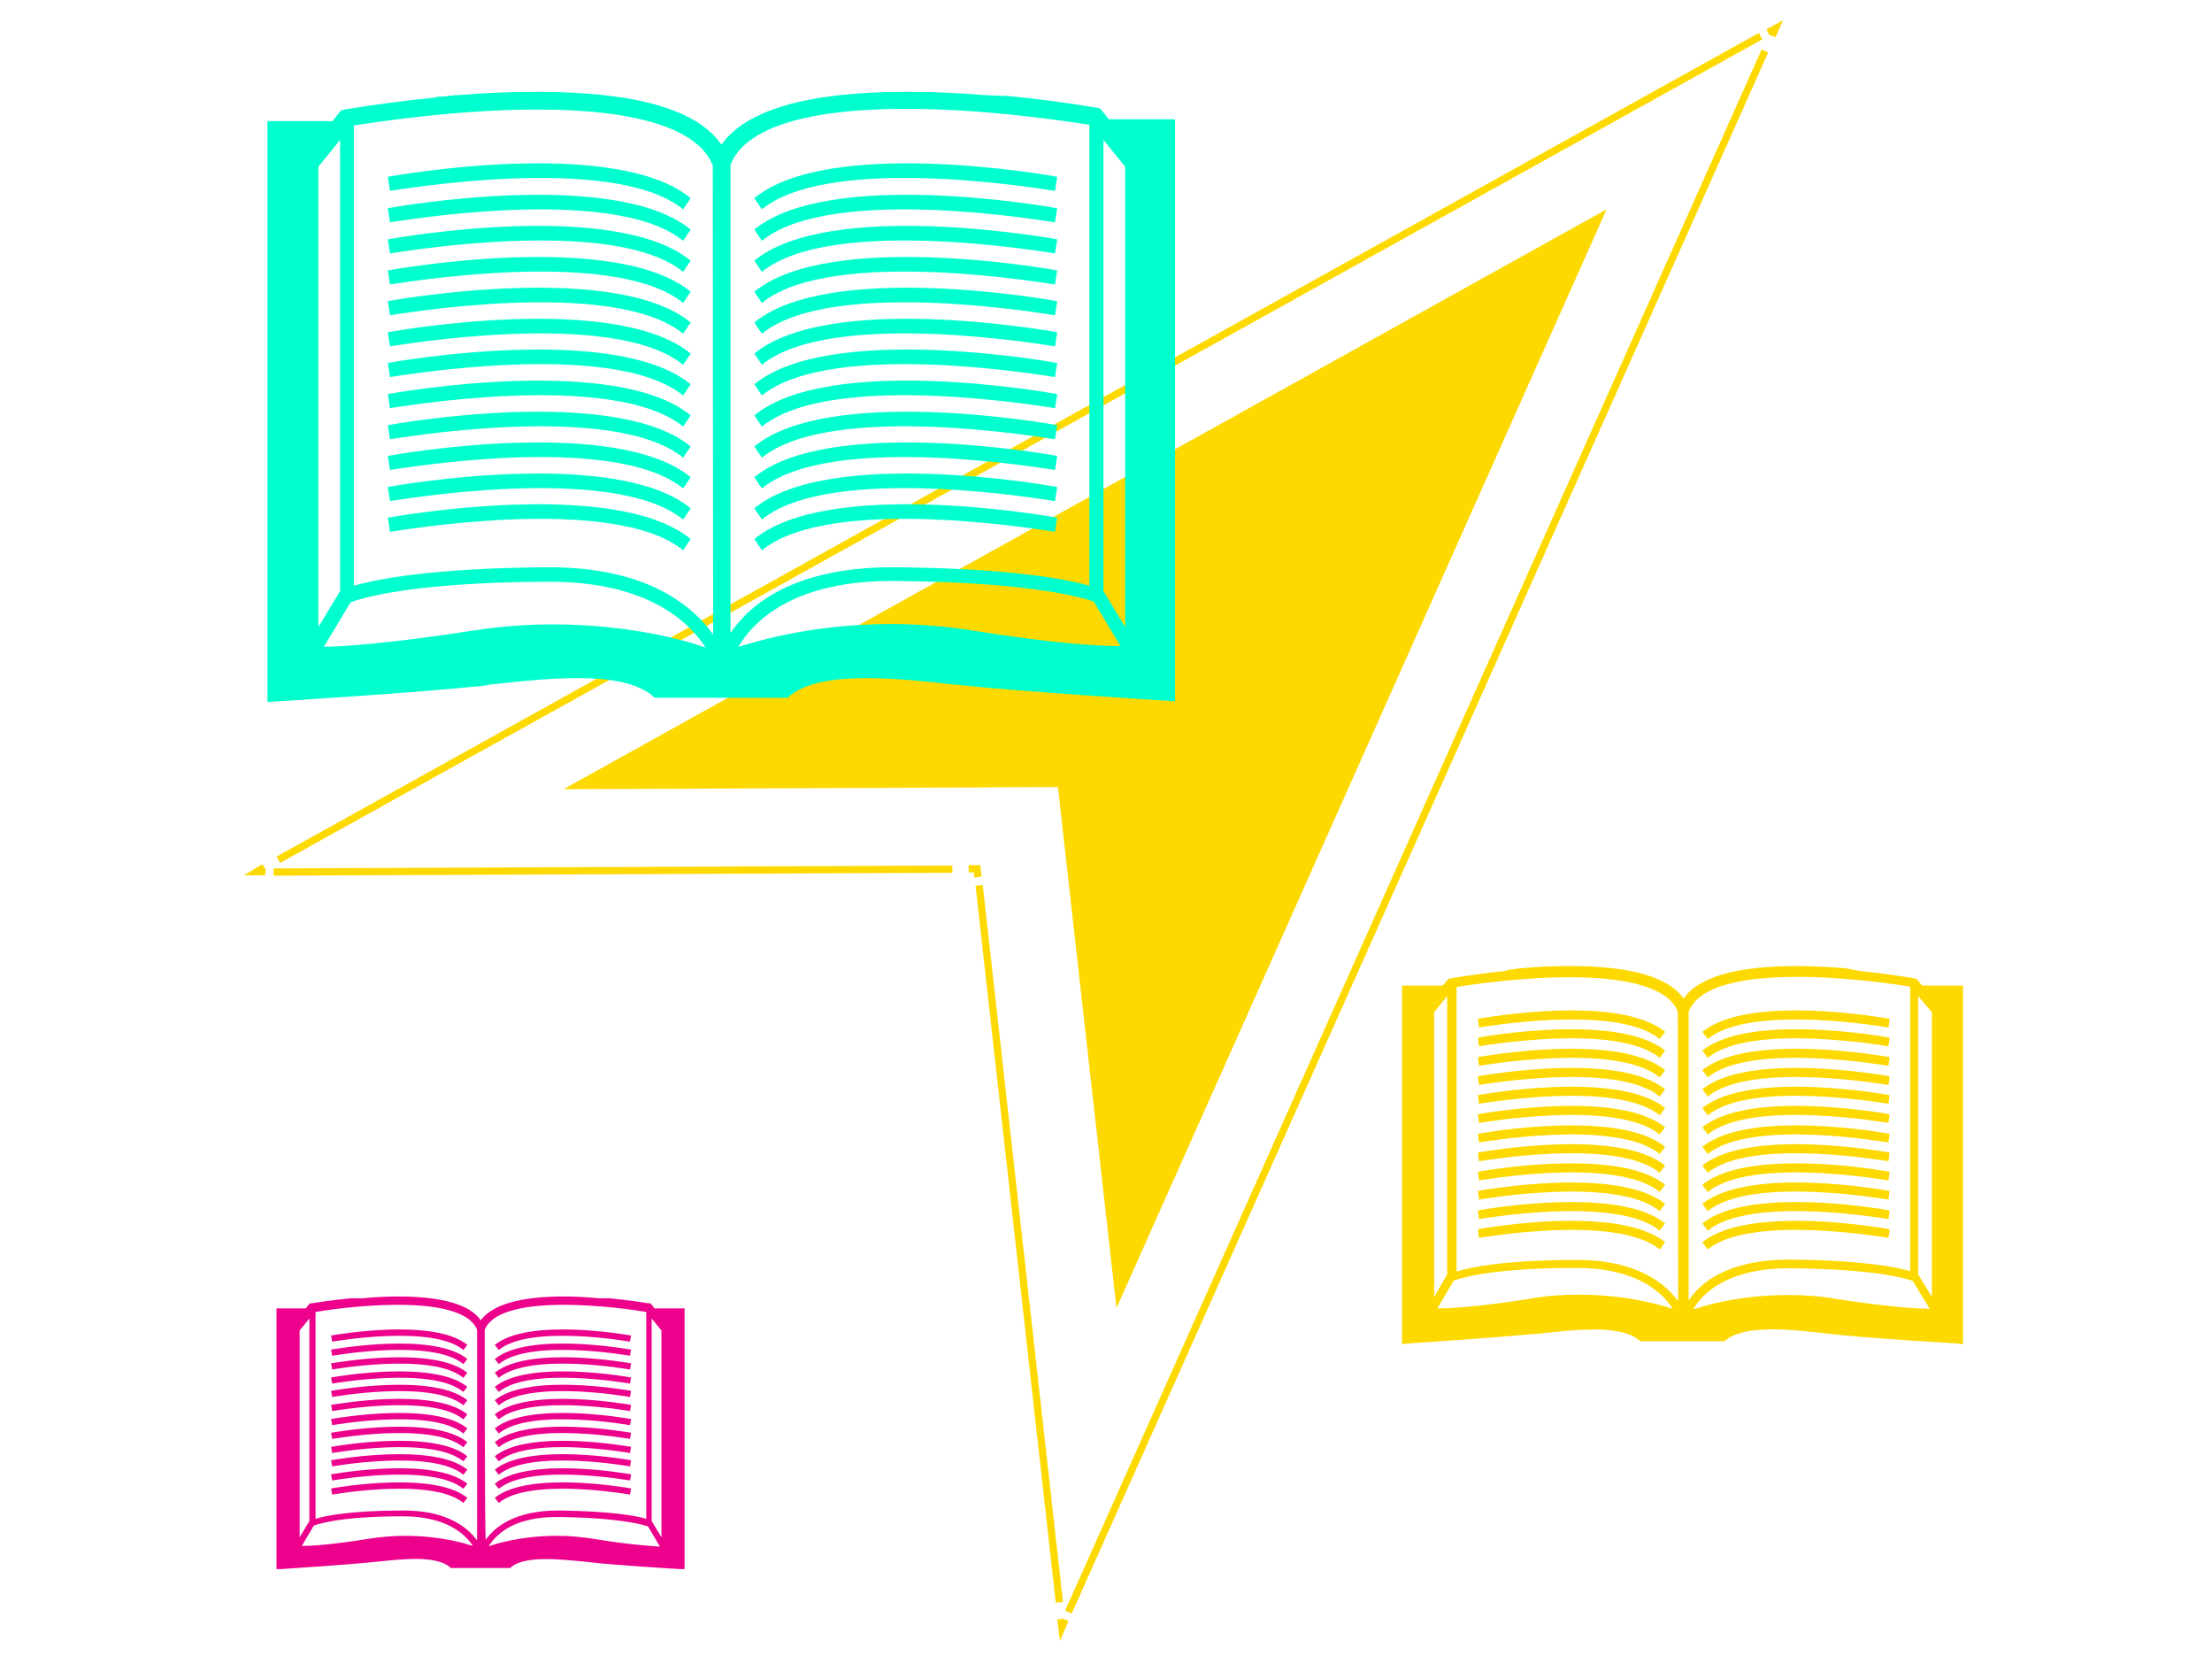 <svg xmlns="http://www.w3.org/2000/svg" viewBox="0 169 612 460" enable-background="new 0 169 612 460"><path d="M73.4 410.1h-2.3l2-1.2m3.9-2.1l410.1-227.8m2.1-1l2-1.1-.9 2m-2 4.2l-192.7 431.8m-.9 2.1l-.9 2.1-.3-2.3m-.4-4.6l-22.2-198.3m-.3-2.3l-.3-2.3h-2.3m-4.5.1l-187.8.8" stroke="#FDD900" stroke-width="2" stroke-miterlimit="10" fill="none"/><path fill="#FDD900" d="M155.9 387.3l288.6-160.4-135.6 303.9-16.2-144.1-136.8.6z"/><path fill="#00FFCE" d="M272.2 195.3c-6.8-.6-14.1-.9-21.5-.9-27.2 0-44.3 5-51.1 14.6-6.8-9.8-23.9-14.6-51.1-14.6-7.4 0-14.6.3-21.5.9h-1.1c-.6.2-1.1.2-1.7.2h-.2c-.6.2-1.2.2-1.8.2h-.6c-.3 0-.8.2-1.2.2-.2.2-.6.2-1.1.2-13.8 1.4-23.7 3.2-24 3.2l-.9.2-2.4 3h-18v160.7l2.6-.2c.5 0 41.7-2.6 57.8-4.4l.8-.2c16.4-1.8 36.6-4.1 45.3 3l.6.6h36.9l.6-.6c8.9-7.2 30.3-4.7 45.9-3h.2c16.2 1.8 57.5 4.4 57.8 4.4l2.6.2v-161h-18.3l-2.4-3-.9-.2c-.2 0-10.2-1.8-24-3.2m-191.4 19.5l6-7.4v124.8l-6 9.9v-127.3zm105 132.3c-1.5-.5-17.4-5.7-40.2-5.7-7.4 0-14.7.6-21.9 1.7-23.3 3.6-35.7 4.4-41.4 4.5l7.4-12.3c.2 0 12.8-5.6 55-5.7 27 0 38.6 11 43.2 18.2l-2.1-.7zm4.2-2.9c-5.7-8-18.3-18.6-45.3-18.6h-.3c-32.9.2-48.2 3.5-53.8 5.1v-127.3c5.9-.9 28.5-4.4 50.7-4.4 27.9 0 44.7 5.4 48.6 15.5l.1 129.7zm4.8-129.9c3.9-10.1 20.7-15.5 48.6-15.5 22.2 0 44.7 3.5 50.7 4.4v127.5c-5.9-1.7-21.2-4.8-53.6-5.1h-.8c-27.3 0-39.5 10.2-44.9 18.2v-129.5zm66.4 128.7c-7.2-1.1-14.6-1.7-21.9-1.7-22.8 0-38.7 5.3-40.2 5.7l-2.1.6c4.2-7.2 15.5-18.5 43.5-18.2 38.7.3 52.9 5 54.8 5.7l7.4 12.3c-5.8 0-18.1-.6-41.5-4.4zm42.8-.9l-6-9.9v-124.8l6 7.4v127.3zm-122.3-115.5c-19.5-15.9-80.5-5.1-81.1-5.1l-.6-3.9c2.6-.5 63.1-11.1 83.8 5.9l-2.1 3.1zm0 8.7c-19.5-15.9-80.5-5.1-81.1-5.1l-.6-3.9c2.6-.5 63.1-11.1 83.8 5.9l-2.1 3.1zm0 8.6c-19.5-15.9-80.5-5.1-81.1-5.1l-.6-3.9c2.6-.5 63.1-11.1 83.8 5.9l-2.1 3.1zm0 8.6c-19.5-15.9-80.5-5.1-81.1-5.1l-.6-3.9c2.6-.5 63.1-11.1 83.8 5.9l-2.1 3.1zm0 8.5c-19.5-15.9-80.5-5.1-81.1-5.1l-.6-3.9c2.6-.5 63.1-11.1 83.8 5.9l-2.1 3.1zm0 8.6c-19.5-15.9-80.5-5.1-81.1-5.1l-.6-3.9c2.6-.5 63.1-11.1 83.8 5.9l-2.1 3.1zm0 8.5c-19.5-15.9-80.5-5.1-81.1-5.1l-.6-3.9c2.6-.5 63.1-11.1 83.8 5.9l-2.1 3.1zm0 8.6c-19.5-15.9-80.5-5.1-81.1-5.1l-.6-3.9c2.6-.5 63.1-11.1 83.8 5.9l-2.1 3.1zm0 8.6c-19.5-15.9-80.5-5.1-81.1-5.1l-.6-3.9c2.6-.5 63.1-11.1 83.8 5.9l-2.1 3.1zm0 8.5c-19.5-15.9-80.5-5.1-81.1-5.1l-.6-3.9c2.6-.5 63.1-11.1 83.8 5.9l-2.1 3.1zm0 8.6c-19.5-15.9-80.5-5.1-81.1-5.1l-.6-3.9c2.6-.5 63.1-11.1 83.8 5.9l-2.1 3.1zm0 8.5c-19.5-15.9-80.5-5.1-81.1-5.1l-.6-3.9c2.6-.5 63.1-11.1 83.8 5.9l-2.1 3.1zm21.8-94.3c19.5-15.9 80.5-5.1 81.1-5.1l.6-3.9c-2.6-.5-63.1-11.1-83.8 5.9l2.1 3.1zm0 8.7c19.5-15.9 80.5-5.1 81.1-5.1l.6-3.9c-2.6-.5-63.1-11.1-83.8 5.9l2.1 3.1zm0 8.6c19.5-15.9 80.5-5.1 81.1-5.1l.6-3.9c-2.6-.5-63.1-11.1-83.8 5.9l2.1 3.1zm0 8.6c19.5-15.9 80.5-5.1 81.1-5.1l.6-3.9c-2.6-.5-63.1-11.1-83.8 5.9l2.1 3.1zm0 8.5c19.5-15.9 80.5-5.1 81.1-5.1l.6-3.9c-2.6-.5-63.1-11.1-83.8 5.9l2.1 3.1zm0 8.6c19.5-15.9 80.5-5.1 81.1-5.1l.6-3.9c-2.6-.5-63.1-11.1-83.8 5.9l2.1 3.1zm0 8.5c19.5-15.9 80.5-5.1 81.1-5.1l.6-3.9c-2.6-.5-63.1-11.1-83.8 5.9l2.1 3.1zm0 8.6c19.5-15.9 80.5-5.1 81.1-5.1l.6-3.9c-2.6-.5-63.1-11.1-83.8 5.9l2.1 3.1zm0 8.6c19.5-15.9 80.5-5.1 81.1-5.1l.6-3.9c-2.6-.5-63.1-11.1-83.8 5.9l2.1 3.1zm0 8.5c19.5-15.9 80.5-5.1 81.1-5.1l.6-3.9c-2.6-.5-63.1-11.1-83.8 5.9l2.1 3.1zm0 8.6c19.5-15.9 80.5-5.1 81.1-5.1l.6-3.9c-2.6-.5-63.1-11.1-83.8 5.9l2.1 3.1zm0 8.5c19.5-15.9 80.5-5.1 81.1-5.1l.6-3.9c-2.6-.5-63.1-11.1-83.8 5.9l2.1 3.1z"/><path fill="#FDD900" d="M510.5 436.8c-4.2-.3-8.7-.6-13.2-.6-16.8 0-27.3 3-31.5 9-4.2-6-14.7-9-31.5-9-4.5 0-9 .2-13.2.6h-.6c-.3 0-.6.2-1.1.2h-.2l-1.1.2h-.3c-.3 0-.5 0-.8.2-.3 0-.6.2-.8.2-8.6.9-14.7 2-14.9 2l-.6.2-1.5 1.8h-11.3v99.2l1.5-.2c.3 0 25.7-1.7 35.7-2.7h.5c10.1-1.1 22.7-2.6 27.9 1.8l.5.3h23l.5-.3c5.4-4.5 18.8-2.9 28.4-1.8 9.9 1.2 35.4 2.7 35.7 2.7l1.5.2v-99.2h-11.3l-1.5-1.8-.6-.2c-.2 0-6.3-1.1-14.9-2m-118 11.4l3.6-4.5v77l-3.6 6.2v-78.7zm64.9 81.7c-.9-.3-10.8-3.6-24.8-3.6-4.5 0-9.2.3-13.5 1.1-14.4 2.3-22.1 2.7-25.7 2.7l4.5-7.7c.2 0 8-3.5 33.9-3.5 16.7 0 23.9 6.8 26.7 11.3l-1.1-.3zm2.6-1.8c-3.5-4.8-11.3-11.4-27.9-11.4h-.2c-20.3 0-29.7 2.1-33.2 3.2v-78.7c3.6-.6 17.6-2.7 31.2-2.7 17.3 0 27.6 3.3 30 9.5l.1 80.1zm3-80.2c2.4-6.3 12.8-9.5 30-9.5 13.7 0 27.6 2.1 31.2 2.7v78.7c-3.6-1.1-13.1-3-33-3.2h-.5c-16.8 0-24.5 6.3-27.8 11.3v-80h.1zm40.9 79.6c-4.4-.8-9-1.1-13.5-1.1-14.1 0-23.9 3.2-24.8 3.6l-1.4.3c2.6-4.4 9.5-11.4 26.9-11.3 24 .2 32.6 3 33.8 3.5l4.7 7.7c-3.6 0-11.2-.5-25.7-2.7zm26.3-.6l-3.8-6.2v-77l3.8 4.5v78.7zm-75.3-71.3c-12-9.9-49.7-3.2-50-3.2l-.3-2.4c1.7-.3 38.9-6.9 51.8 3.6l-1.5 2zm0 5.2c-12-9.9-49.7-3.2-50-3.2l-.3-2.4c1.7-.3 38.9-6.9 51.8 3.6l-1.5 2zm0 5.4c-12-9.9-49.7-3.2-50-3.2l-.3-2.4c1.7-.3 38.9-6.9 51.8 3.6l-1.5 2zm0 5.3c-12-9.9-49.7-3.2-50-3.2l-.3-2.4c1.7-.3 38.9-6.9 51.8 3.6l-1.5 2zm0 5.2c-12-9.9-49.7-3.2-50-3.2l-.3-2.4c1.7-.3 38.9-6.9 51.8 3.6l-1.5 2zm0 5.3c-12-9.9-49.7-3.2-50-3.2l-.3-2.4c1.7-.3 38.9-6.9 51.8 3.6l-1.5 2zm0 5.4c-12-9.9-49.7-3.2-50-3.2l-.3-2.4c1.7-.3 38.9-6.9 51.8 3.6l-1.5 2zm0 5.2c-12-9.9-49.7-3.2-50-3.2l-.3-2.4c1.7-.3 38.9-6.9 51.8 3.6l-1.5 2zm0 5.3c-12-9.9-49.7-3.2-50-3.2l-.3-2.4c1.7-.3 38.9-6.9 51.8 3.6l-1.5 2zm0 5.3c-12-9.9-49.7-3.2-50-3.2l-.3-2.4c1.7-.3 38.9-6.9 51.8 3.6l-1.5 2zm0 5.4c-12-9.9-49.7-3.2-50-3.2l-.3-2.4c1.7-.3 38.9-6.9 51.8 3.6l-1.5 2zm0 5.2c-12-9.9-49.7-3.2-50-3.2l-.3-2.4c1.7-.3 38.9-6.9 51.8 3.6l-1.5 2zm13.3-58.2c12-9.9 49.7-3.2 50-3.2l.3-2.4c-1.7-.3-38.9-6.9-51.8 3.6l1.5 2zm0 5.2c12-9.9 49.7-3.2 50-3.2l.3-2.4c-1.7-.3-38.9-6.9-51.8 3.6l1.5 2zm0 5.4c12-9.9 49.7-3.2 50-3.2l.3-2.4c-1.7-.3-38.9-6.9-51.8 3.6l1.5 2zm0 5.3c12-9.9 49.7-3.2 50-3.2l.3-2.4c-1.7-.3-38.9-6.9-51.8 3.6l1.5 2zm0 5.2c12-9.9 49.7-3.2 50-3.2l.3-2.4c-1.7-.3-38.9-6.9-51.8 3.6l1.5 2zm0 5.3c12-9.9 49.7-3.2 50-3.2l.3-2.4c-1.7-.3-38.9-6.9-51.8 3.6l1.5 2zm0 5.4c12-9.9 49.7-3.2 50-3.2l.3-2.4c-1.7-.3-38.9-6.9-51.8 3.6l1.5 2zm0 5.2c12-9.9 49.7-3.2 50-3.2l.3-2.4c-1.7-.3-38.9-6.9-51.8 3.6l1.5 2zm0 5.3c12-9.9 49.7-3.2 50-3.2l.3-2.4c-1.7-.3-38.9-6.9-51.8 3.6l1.5 2zm0 5.3c12-9.9 49.7-3.2 50-3.2l.3-2.4c-1.7-.3-38.9-6.9-51.8 3.6l1.5 2zm0 5.4c12-9.9 49.7-3.2 50-3.2l.3-2.4c-1.7-.3-38.9-6.9-51.8 3.6l1.5 2zm0 5.2c12-9.9 49.7-3.2 50-3.2l.3-2.4c-1.7-.3-38.9-6.9-51.8 3.6l1.5 2z"/><path fill="#EC008C" d="M165.6 528.1c-3-.3-6.3-.5-9.6-.5-12.2 0-19.8 2.3-23 6.6-3-4.4-10.8-6.6-23-6.6-3.3 0-6.6.2-9.6.5h-3.4c-6.2.6-10.7 1.4-10.8 1.4h-.5l-1.1 1.4h-8.1v72.1h1.2c.2 0 18.8-1.2 26-2h.3c7.4-.8 16.5-1.8 20.4 1.4l.3.3h16.5l.3-.3c3.9-3.2 13.7-2.1 20.7-1.4 7.2.9 25.8 2 26 2h1.2v-72.1h-8.3l-1.1-1.4h-.5s-4.7-.8-10.8-1.4m-85.8 8.9l2.7-3.3v56l-2.7 4.5v-57.2zm47.1 59.4c-.6-.3-7.8-2.6-18-2.6-3.3 0-6.6.3-9.9.8-10.5 1.7-16.1 2-18.6 2l3.3-5.6s5.7-2.6 24.6-2.6c12.2 0 17.3 5 19.4 8.1l-.8-.1zm2-1.3c-2.6-3.6-8.3-8.3-20.3-8.3h-.2c-14.7 0-21.6 1.5-24.2 2.3v-57.2c2.7-.5 12.8-2 22.8-2 12.6 0 20.1 2.4 21.9 6.9v58.3zm2.1-58.3c1.8-4.5 9.3-6.9 21.9-6.9 9.9 0 20.1 1.5 22.8 2v57.2c-2.6-.8-9.5-2.1-24-2.3h-.3c-12.3 0-17.7 4.7-20.1 8.1-.3 0-.3-58.1-.3-58.1zm29.9 57.8c-3.2-.5-6.5-.8-9.9-.8-10.2 0-17.4 2.4-18 2.6l-.9.3c2-3.2 6.9-8.3 19.5-8.1 17.4.2 23.7 2.3 24.6 2.6l3.3 5.6c-2.6-.2-8.3-.5-18.6-2.2zm19-.4l-2.7-4.5v-56l2.7 3.3v57.2zm-54.8-51.8c-8.7-7.2-36.2-2.3-36.3-2.3l-.3-1.7c1.2-.2 28.4-5 37.7 2.6l-1.1 1.4zm0 3.9c-8.7-7.2-36.2-2.3-36.3-2.3l-.3-1.7c1.2-.2 28.4-5 37.7 2.6l-1.1 1.4zm0 3.8c-8.7-7.2-36.2-2.3-36.3-2.3l-.3-1.7c1.2-.2 28.4-5 37.7 2.6l-1.1 1.4zm0 3.9c-8.7-7.2-36.2-2.3-36.3-2.3l-.3-1.7c1.2-.2 28.4-5 37.7 2.6l-1.1 1.4zm0 3.7c-8.7-7.2-36.2-2.3-36.3-2.3l-.3-1.7c1.2-.2 28.4-5 37.7 2.6l-1.1 1.4zm0 3.9c-8.7-7.2-36.2-2.3-36.3-2.3l-.3-1.7c1.2-.2 28.4-5 37.7 2.6l-1.1 1.4zm0 3.9c-8.7-7.2-36.2-2.3-36.3-2.3l-.3-1.7c1.2-.2 28.4-5 37.7 2.6l-1.1 1.4zm0 3.8c-8.7-7.2-36.2-2.3-36.3-2.3l-.3-1.7c1.2-.2 28.4-5 37.7 2.6l-1.1 1.4zm0 3.9c-8.7-7.2-36.2-2.3-36.3-2.3l-.3-1.7c1.2-.2 28.4-5 37.7 2.6l-1.1 1.4zm0 3.7c-8.7-7.2-36.2-2.3-36.3-2.3l-.3-1.7c1.2-.2 28.4-5 37.7 2.6l-1.1 1.4zm0 3.9c-8.7-7.2-36.2-2.3-36.3-2.3l-.3-1.7c1.2-.2 28.4-5 37.7 2.6l-1.1 1.4zm0 3.9c-8.7-7.2-36.2-2.3-36.3-2.3l-.3-1.7c1.2-.2 28.4-5 37.7 2.6l-1.1 1.4zm9.8-42.3c8.7-7.2 36.2-2.3 36.3-2.3l.3-1.7c-1.2-.2-28.4-5-37.7 2.6l1.1 1.4zm0 3.9c8.7-7.2 36.2-2.3 36.3-2.3l.3-1.7c-1.2-.2-28.4-5-37.7 2.6l1.1 1.4zm0 3.8c8.7-7.2 36.2-2.3 36.3-2.3l.3-1.7c-1.2-.2-28.4-5-37.7 2.6l1.1 1.4zm0 3.9c8.7-7.2 36.2-2.3 36.3-2.3l.3-1.7c-1.2-.2-28.4-5-37.7 2.6l1.1 1.4zm0 3.7c8.7-7.2 36.2-2.3 36.3-2.3l.3-1.7c-1.2-.2-28.4-5-37.7 2.6l1.1 1.4zm0 3.9c8.7-7.2 36.2-2.3 36.3-2.3l.3-1.7c-1.2-.2-28.4-5-37.7 2.6l1.1 1.4zm0 3.9c8.7-7.2 36.2-2.3 36.3-2.3l.3-1.7c-1.2-.2-28.4-5-37.7 2.6l1.1 1.4zm0 3.8c8.7-7.2 36.2-2.3 36.3-2.3l.3-1.7c-1.2-.2-28.4-5-37.7 2.6l1.1 1.4zm0 3.9c8.7-7.2 36.2-2.3 36.3-2.3l.3-1.7c-1.2-.2-28.4-5-37.7 2.6l1.1 1.4zm0 3.7c8.7-7.2 36.2-2.3 36.3-2.3l.3-1.7c-1.2-.2-28.4-5-37.7 2.6l1.1 1.4zm0 3.9c8.7-7.2 36.2-2.3 36.3-2.3l.3-1.7c-1.2-.2-28.4-5-37.7 2.6l1.1 1.4zm0 3.9c8.7-7.2 36.2-2.3 36.3-2.3l.3-1.7c-1.2-.2-28.4-5-37.7 2.6l1.1 1.4z"/></svg>